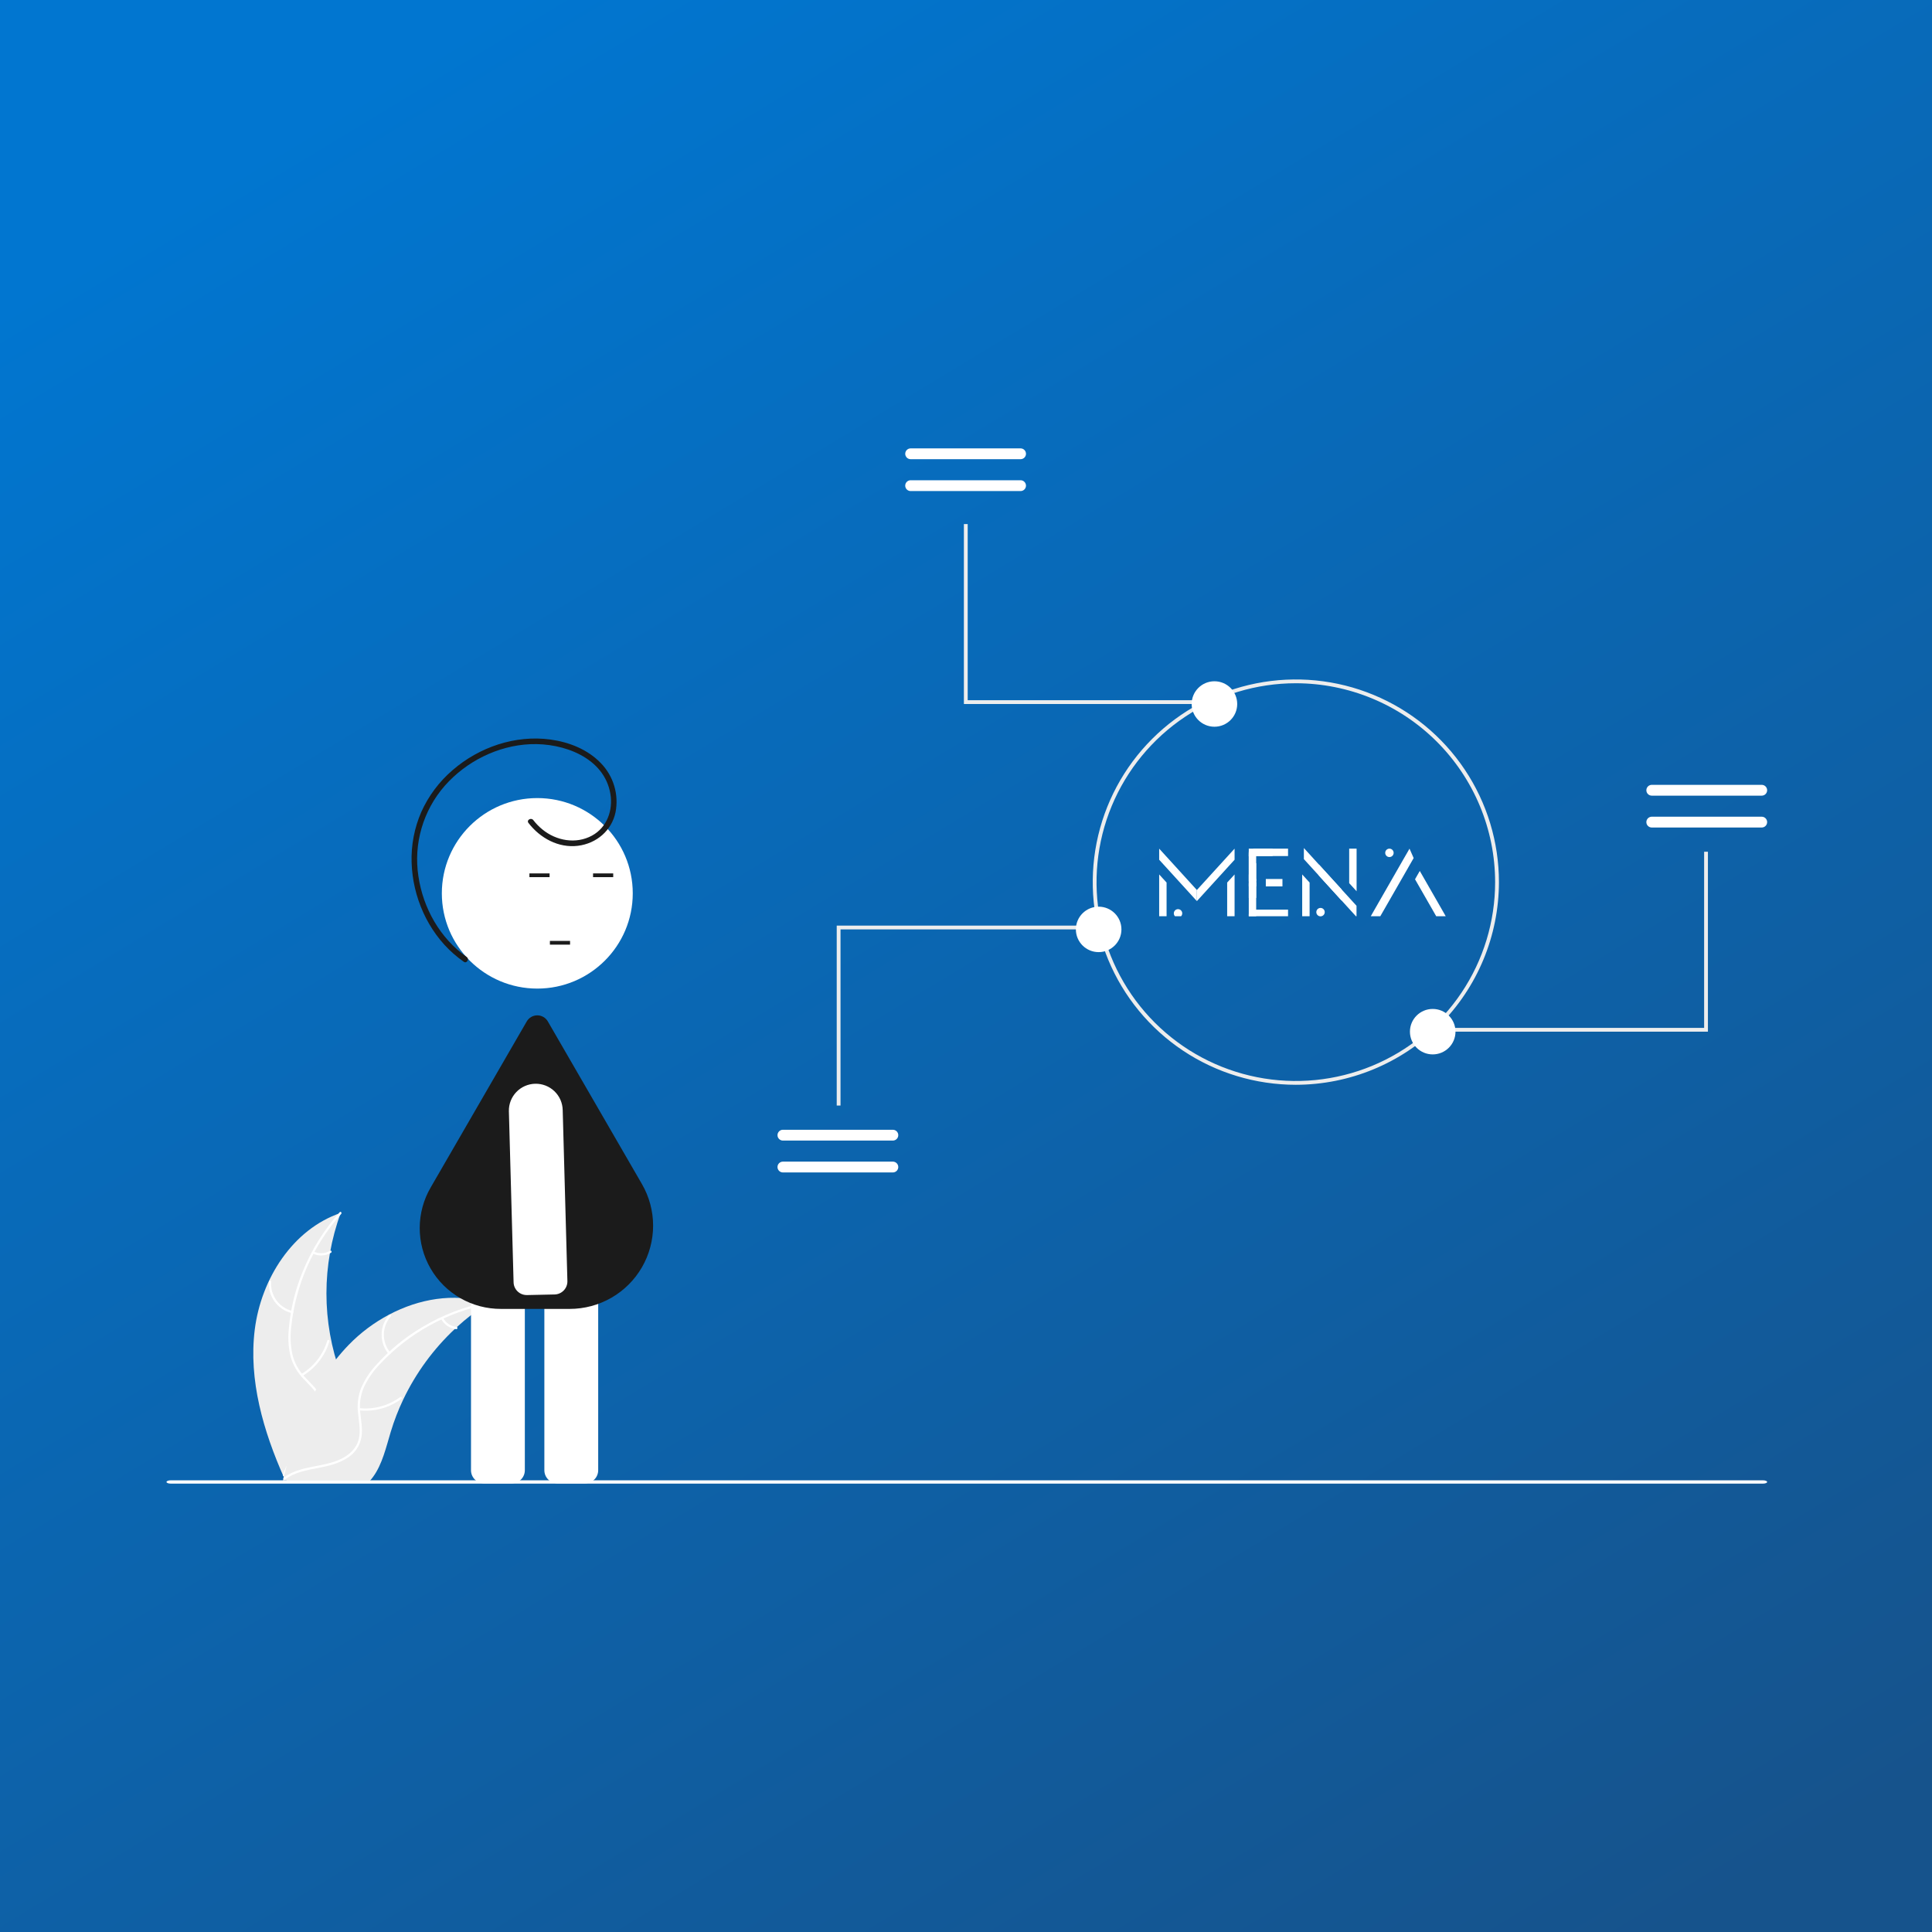 <svg width="1172" height="1172" viewBox="0 0 1172 1172" fill="none" xmlns="http://www.w3.org/2000/svg">

    <rect x="0" y="0" width="1172" height="1172" fill="#333333" stroke="none"/>

    <defs>
        <linearGradient id="paint0_linear_3140_71031" x1="256.011" y1="30.589" x2="965.329" y2="1202.1" gradientUnits="userSpaceOnUse">
            <stop stop-color="#0176D0" />
            <stop offset="1" stop-color="#16538C" />
        </linearGradient>
        <clipPath id="clip0_3140_71031">
            <rect width="971" height="628" fill="white" transform="translate(101 272)" />
        </clipPath>
        <clipPath id="clip1_3140_71031">
            <rect width="175.014" height="41.363" fill="white" transform="translate(703.184 514.434)" />
        </clipPath>
    </defs>
    <rect width="1172" height="1172" fill="url(#paint0_linear_3140_71031)" />
    <g clip-path="url(#clip0_3140_71031)">
        <path
            d="M154.54 806.611C158.36 775.958 177.397 745.756 206.692 735.781C195.139 767.331 195.141 801.942 206.699 833.491C211.201 845.642 217.475 858.688 213.241 870.935C210.606 878.554 204.161 884.384 196.957 888.03C189.752 891.675 181.757 893.412 173.861 895.115L172.307 896.397C159.773 868.154 150.72 837.263 154.54 806.611Z"
            fill="#EDEDED" />
        <path
            d="M206.983 736.363C189.923 755.438 179.32 779.392 176.679 804.823C176.013 810.287 176.215 815.822 177.276 821.224C178.481 826.453 181.066 831.265 184.764 835.159C188.139 838.86 192.021 842.255 194.436 846.709C195.638 849.008 196.34 851.534 196.495 854.122C196.65 856.711 196.256 859.302 195.337 861.727C193.205 867.83 189.002 872.804 184.724 877.525C179.973 882.768 174.955 888.138 172.935 895.088C172.691 895.93 171.396 895.502 171.64 894.661C175.153 882.569 186.916 875.701 192.526 864.81C195.143 859.728 196.242 853.828 193.788 848.463C191.642 843.772 187.642 840.268 184.193 836.551C180.529 832.804 177.841 828.22 176.362 823.197C175.029 817.867 174.614 812.348 175.135 806.879C176.113 794.547 179.028 782.444 183.773 771.015C189.116 757.942 196.66 745.876 206.08 735.341C206.664 734.69 207.562 735.715 206.983 736.363Z"
            fill="white" />
        <path
            d="M177.048 796.584C172.833 795.562 169.118 793.079 166.568 789.577C164.018 786.075 162.798 781.783 163.127 777.466C163.196 776.593 164.559 776.66 164.49 777.534C164.176 781.553 165.313 785.551 167.694 788.808C170.075 792.064 173.545 794.363 177.476 795.291C178.33 795.494 177.897 796.785 177.048 796.584Z"
            fill="white" />
        <path
            d="M182.805 833.508C190.419 828.971 196.039 821.738 198.546 813.249C198.794 812.408 200.089 812.836 199.841 813.676C197.216 822.504 191.352 830.02 183.418 834.724C182.662 835.172 182.052 833.953 182.805 833.508Z"
            fill="white" />
        <path
            d="M190.383 759.231C191.931 759.965 193.638 760.304 195.351 760.217C197.063 760.13 198.727 759.621 200.193 758.734C200.944 758.277 201.552 759.495 200.807 759.95C199.182 760.922 197.344 761.483 195.452 761.583C193.561 761.683 191.673 761.319 189.955 760.523C189.787 760.462 189.648 760.339 189.568 760.179C189.487 760.019 189.47 759.835 189.521 759.664C189.579 759.493 189.701 759.351 189.863 759.27C190.024 759.189 190.211 759.175 190.383 759.231Z"
            fill="white" />
        <path
            d="M295.989 790.531C295.528 790.829 295.068 791.128 294.607 791.438C288.437 795.487 282.607 800.029 277.175 805.019C276.749 805.398 276.322 805.789 275.908 806.18C262.948 818.342 252.364 832.8 244.694 848.818C241.647 855.195 239.091 861.794 237.048 868.558C234.227 877.899 231.913 888.251 226.328 895.892C225.755 896.696 225.132 897.463 224.463 898.19H173.997C173.882 898.132 173.767 898.086 173.652 898.029L171.637 898.121C171.718 897.765 171.809 897.397 171.89 897.041C171.936 896.834 171.994 896.627 172.04 896.42C172.074 896.283 172.109 896.145 172.132 896.018C172.143 895.972 172.155 895.926 172.166 895.892C172.189 895.765 172.224 895.651 172.247 895.536C172.754 893.479 173.276 891.422 173.813 889.366C173.813 889.354 173.813 889.354 173.824 889.343C177.958 873.682 183.439 858.228 191.095 844.096C191.326 843.671 191.556 843.234 191.809 842.809C195.296 836.458 199.297 830.402 203.773 824.701C206.233 821.588 208.85 818.6 211.614 815.751C218.768 808.402 227.036 802.221 236.115 797.436C254.216 787.9 275.171 784.246 294.515 790.071C295.01 790.221 295.494 790.37 295.989 790.531Z"
            fill="#EDEDED" />
        <path
            d="M295.875 791.169C270.745 796.15 247.826 808.905 230.374 827.624C226.546 831.587 223.367 836.128 220.955 841.079C218.762 845.977 217.923 851.373 218.526 856.704C218.989 861.686 220.039 866.729 219.28 871.737C218.853 874.294 217.889 876.733 216.452 878.893C215.014 881.052 213.135 882.884 210.938 884.269C205.554 887.86 199.198 889.307 192.933 890.506C185.976 891.837 178.73 893.111 172.924 897.446C172.221 897.972 171.445 896.852 172.147 896.327C182.248 888.784 195.784 890.367 206.834 885.041C211.99 882.556 216.427 878.505 217.705 872.748C218.822 867.713 217.742 862.512 217.231 857.471C216.566 852.279 217.185 847.003 219.035 842.105C221.186 837.047 224.184 832.392 227.901 828.338C236.122 819.079 245.751 811.167 256.435 804.893C268.589 797.664 281.893 792.564 295.77 789.812C296.629 789.642 296.728 791 295.875 791.169Z"
            fill="white" />
        <path
            d="M235.639 821.267C232.89 817.919 231.422 813.704 231.499 809.376C231.576 805.048 233.192 800.888 236.059 797.639C236.641 796.983 237.689 797.855 237.106 798.512C234.431 801.532 232.926 805.407 232.862 809.438C232.799 813.469 234.182 817.389 236.761 820.492C237.321 821.167 236.196 821.938 235.639 821.267Z"
            fill="white" />
        <path
            d="M217.957 854.209C226.773 855.162 235.625 852.763 242.748 847.491C243.453 846.968 244.229 848.088 243.525 848.61C236.102 854.082 226.885 856.56 217.713 855.549C216.839 855.452 217.087 854.113 217.957 854.209Z"
            fill="white" />
        <path
            d="M268.82 799.456C269.614 800.973 270.772 802.269 272.192 803.228C273.611 804.188 275.247 804.781 276.953 804.953C277.828 805.039 277.579 806.378 276.71 806.293C274.826 806.093 273.02 805.436 271.449 804.38C269.878 803.323 268.591 801.899 267.699 800.231C267.602 800.081 267.565 799.899 267.597 799.723C267.629 799.547 267.727 799.39 267.871 799.284C268.02 799.182 268.203 799.143 268.381 799.175C268.559 799.207 268.717 799.308 268.82 799.456Z"
            fill="white" />
        <path d="M1036.07 625.84H873.723V623.542H1033.77V516.688H1036.07V625.84Z" fill="#EDEDED" />
        <path d="M509.881 670.649H507.578V561.496H669.926V563.794H509.881V670.649Z" fill="#EDEDED" />
        <path d="M747.071 427.067H584.723V317.914H587.025V424.769H747.071V427.067Z" fill="#EDEDED" />
        <path
            d="M552.418 272C551.547 272.002 550.713 272.348 550.097 272.963C549.482 273.578 549.137 274.412 549.137 275.281C549.137 276.15 549.482 276.983 550.097 277.598C550.713 278.213 551.547 278.559 552.418 278.561H619.106C619.977 278.559 620.812 278.213 621.427 277.598C622.042 276.983 622.387 276.15 622.387 275.281C622.387 274.412 622.042 273.578 621.427 272.963C620.812 272.348 619.977 272.002 619.106 272H552.418Z"
            fill="white" />
        <path
            d="M552.416 291.328C551.544 291.328 550.708 291.674 550.092 292.289C549.475 292.904 549.129 293.739 549.129 294.609C549.129 295.479 549.475 296.313 550.092 296.928C550.708 297.544 551.544 297.889 552.416 297.889H619.104C619.975 297.888 620.81 297.541 621.425 296.926C622.04 296.311 622.386 295.478 622.386 294.609C622.386 293.74 622.04 292.906 621.425 292.291C620.81 291.676 619.975 291.33 619.104 291.328H552.416Z"
            fill="white" />
        <path
            d="M1068.71 501.995C1069.58 501.993 1070.42 501.647 1071.03 501.032C1071.65 500.417 1071.99 499.583 1071.99 498.714C1071.99 497.845 1071.65 497.012 1071.03 496.397C1070.42 495.782 1069.58 495.435 1068.71 495.434H1002.02C1001.58 495.433 1001.16 495.517 1000.76 495.682C1000.36 495.846 999.994 496.088 999.688 496.392C999.382 496.697 999.139 497.059 998.973 497.457C998.808 497.856 998.723 498.283 998.723 498.714C998.723 499.145 998.808 499.573 998.973 499.971C999.139 500.369 999.382 500.731 999.688 501.036C999.994 501.341 1000.36 501.582 1000.76 501.747C1001.16 501.911 1001.58 501.996 1002.02 501.995H1068.71Z"
            fill="white" />
        <path
            d="M1068.71 482.667C1069.58 482.665 1070.42 482.319 1071.03 481.704C1071.65 481.089 1071.99 480.255 1071.99 479.386C1071.99 478.517 1071.65 477.684 1071.03 477.068C1070.42 476.453 1069.58 476.107 1068.71 476.105H1002.02C1001.58 476.105 1001.16 476.189 1000.76 476.353C1000.36 476.518 999.994 476.759 999.688 477.064C999.382 477.369 999.139 477.731 998.973 478.129C998.808 478.528 998.723 478.955 998.723 479.386C998.723 479.817 998.808 480.244 998.973 480.643C999.139 481.041 999.382 481.403 999.688 481.708C999.994 482.013 1000.36 482.254 1000.76 482.419C1001.16 482.583 1001.58 482.667 1002.02 482.667H1068.71Z"
            fill="white" />
        <path
            d="M786.087 658.057C761.72 658.057 737.901 650.847 717.641 637.338C697.381 623.829 681.59 604.628 672.265 582.164C662.94 559.699 660.5 534.98 665.254 511.132C670.008 487.284 681.741 465.378 698.971 448.184C716.201 430.991 738.153 419.282 762.052 414.538C785.951 409.794 810.722 412.229 833.234 421.534C855.746 430.839 874.987 446.597 888.525 466.814C902.062 487.032 909.288 510.801 909.288 535.116C909.251 567.711 896.259 598.96 873.162 622.008C850.066 645.056 818.751 658.02 786.087 658.057ZM786.087 414.474C762.176 414.474 738.802 421.549 718.92 434.806C699.039 448.062 683.543 466.904 674.392 488.948C665.242 510.993 662.848 535.25 667.513 558.653C672.177 582.055 683.692 603.551 700.6 620.424C717.508 637.296 739.049 648.786 762.501 653.441C785.953 658.096 810.262 655.707 832.353 646.576C854.444 637.444 873.326 621.981 886.61 602.142C899.894 582.302 906.985 558.977 906.985 535.116C906.949 503.131 894.2 472.466 871.535 449.849C848.87 427.232 818.14 414.51 786.087 414.474Z"
            fill="#EDEDED" />
        <path
            d="M736.707 440.853C744.338 440.853 750.524 434.68 750.524 427.065C750.524 419.45 744.338 413.277 736.707 413.277C729.077 413.277 722.891 419.45 722.891 427.065C722.891 434.68 729.077 440.853 736.707 440.853Z"
            fill="white" />
        <path
            d="M666.473 577.583C674.104 577.583 680.29 571.41 680.29 563.796C680.29 556.181 674.104 550.008 666.473 550.008C658.842 550.008 652.656 556.181 652.656 563.796C652.656 571.41 658.842 577.583 666.473 577.583Z"
            fill="white" />
        <path
            d="M869.118 639.626C876.748 639.626 882.935 633.453 882.935 625.839C882.935 618.224 876.748 612.051 869.118 612.051C861.487 612.051 855.301 618.224 855.301 625.839C855.301 633.453 861.487 639.626 869.118 639.626Z"
            fill="white" />
        <path
            d="M474.94 685.34C474.068 685.34 473.232 685.685 472.615 686.301C471.999 686.916 471.652 687.75 471.652 688.62C471.652 689.49 471.999 690.325 472.615 690.94C473.232 691.555 474.068 691.901 474.94 691.901H541.635C542.506 691.899 543.34 691.553 543.955 690.938C544.571 690.323 544.916 689.489 544.916 688.62C544.916 687.751 544.571 686.918 543.955 686.303C543.34 685.688 542.506 685.341 541.635 685.34H474.94Z"
            fill="white" />
        <path
            d="M474.938 704.672C474.506 704.671 474.078 704.755 473.678 704.92C473.279 705.084 472.916 705.326 472.61 705.631C472.304 705.935 472.061 706.297 471.895 706.696C471.73 707.094 471.645 707.521 471.645 707.952C471.645 708.384 471.73 708.811 471.895 709.209C472.061 709.608 472.304 709.97 472.61 710.274C472.916 710.579 473.279 710.821 473.678 710.985C474.078 711.15 474.506 711.234 474.938 711.233H541.633C542.504 711.231 543.339 710.885 543.954 710.27C544.569 709.655 544.915 708.821 544.915 707.952C544.915 707.083 544.569 706.25 543.954 705.635C543.339 705.02 542.504 704.674 541.633 704.672H474.938Z"
            fill="white" />
        <path
            d="M310.429 899.837H293.671C291.563 899.834 289.543 898.998 288.053 897.511C286.563 896.024 285.725 894.008 285.723 891.905V752.525C285.725 750.422 286.563 748.406 288.053 746.919C289.543 745.432 291.563 744.596 293.671 744.594H310.429C312.536 744.596 314.557 745.432 316.047 746.919C317.537 748.406 318.375 750.422 318.377 752.525V891.905C318.375 894.008 317.537 896.024 316.047 897.511C314.557 898.998 312.536 899.834 310.429 899.837Z"
            fill="white" />
        <path
            d="M354.929 899.837H338.171C336.063 899.834 334.043 898.998 332.553 897.511C331.063 896.024 330.225 894.008 330.223 891.905V752.525C330.225 750.422 331.063 748.406 332.553 746.919C334.043 745.432 336.063 744.596 338.171 744.594H354.929C357.037 744.596 359.057 745.432 360.547 746.919C362.037 748.406 362.875 750.422 362.878 752.525V891.905C362.875 894.008 362.037 896.024 360.547 897.511C359.057 898.998 357.037 899.834 354.929 899.837Z"
            fill="white" />
        <path
            d="M325.939 599.701C357.92 599.701 383.846 573.83 383.846 541.916C383.846 510.002 357.92 484.131 325.939 484.131C293.957 484.131 268.031 510.002 268.031 541.916C268.031 573.83 293.957 599.701 325.939 599.701Z"
            fill="white" />
        <path
            d="M345.592 794.018H303.933C295.276 794.05 286.764 791.8 279.259 787.495C271.754 783.189 265.521 776.982 261.193 769.501C256.864 762.019 254.593 753.529 254.609 744.891C254.626 736.252 256.929 727.771 261.286 720.306L319.544 619.612C320.192 618.492 321.124 617.563 322.246 616.916C323.368 616.27 324.64 615.93 325.936 615.93C327.231 615.93 328.504 616.27 329.626 616.916C330.748 617.563 331.68 618.492 332.327 619.612L389.413 718.278C393.854 725.954 396.192 734.661 396.192 743.525C396.191 752.388 393.853 761.095 389.412 768.771C384.971 776.447 378.584 782.821 370.892 787.253C363.199 791.684 354.474 794.017 345.592 794.018Z"
            fill="#1B1B1B" />
        <path d="M371.992 529.832H359.762V532.098H371.992V529.832Z" fill="#1B1B1B" />
        <path d="M345.813 570.777H333.582V573.043H345.813V570.777Z" fill="#1B1B1B" />
        <path d="M333.387 529.832H321.156V532.098H333.387V529.832Z" fill="#1B1B1B" />
        <path
            d="M312.315 781.093C311.834 780.083 311.575 778.982 311.554 777.863L308.699 674.069C308.606 669.749 310.236 665.57 313.231 662.449C316.225 659.329 320.339 657.524 324.668 657.43C328.996 657.336 333.185 658.961 336.312 661.949C339.44 664.936 341.25 669.041 341.346 673.36L344.2 777.155C344.244 779.258 343.45 781.291 341.992 782.81C340.535 784.329 338.534 785.209 336.427 785.257L319.673 785.621C318.14 785.652 316.63 785.242 315.325 784.439C314.02 783.636 312.975 782.474 312.315 781.093Z"
            fill="white" />
        <path
            d="M320.564 499.201C327.6 508.382 338.768 514.542 350.573 513.083C361.814 511.695 371.088 503.876 373.414 492.682C374.43 487.39 374.156 481.932 372.615 476.767C371.075 471.603 368.313 466.884 364.562 463.007C356.605 454.656 345.218 450.164 333.947 448.624C312.596 445.706 290.667 453.211 274.524 467.208C266.416 474.167 259.945 482.823 255.57 492.56C251.356 502.226 249.349 512.705 249.694 523.24C250.315 544.06 259.453 564.84 275.222 578.647C277.18 580.357 279.23 581.959 281.363 583.446C283.161 584.705 284.865 581.76 283.082 580.511C266.934 569.207 256.633 550.813 253.806 531.486C252.326 521.749 252.986 511.806 255.741 502.348C258.497 492.89 263.281 484.144 269.762 476.716C282.802 461.92 301.921 452.304 321.723 451.442C341.649 450.575 366.549 459.452 370.278 481.586C371.949 491.507 368.233 501.935 359.123 506.901C349.369 512.219 337.409 510.031 329.026 503.163C326.974 501.488 325.121 499.583 323.505 497.485C322.191 495.771 319.232 497.462 320.564 499.201Z"
            fill="#1B1B1B" />
        <path
            d="M1069.46 900H103.535C102.863 900 102.218 899.895 101.743 899.707C101.267 899.52 101 899.265 101 899C101 898.735 101.267 898.48 101.743 898.293C102.218 898.105 102.863 898 103.535 898H1069.46C1070.14 898 1070.78 898.105 1071.26 898.293C1071.73 898.48 1072 898.735 1072 899C1072 899.265 1071.73 899.52 1071.26 899.707C1070.78 899.895 1070.14 900 1069.46 900Z"
            fill="white" />
        <g clip-path="url(#clip1_3140_71031)">
            <path d="M726.051 546.64L748.927 521.537V514.809L726.051 539.911V546.64Z" fill="white" />
            <path d="M813.837 546.265L790.961 521.162V514.434L813.837 539.536V546.265Z" fill="white" />
            <path d="M822.896 556.203L800.02 531.1V524.371L822.896 549.474V556.203Z" fill="white" />
            <path d="M857.554 520.511L857.178 521.189L854.289 526.209V526.234L839.626 551.813L837.042 556.307H831.266L833.827 551.813L851.377 521.189L854.289 516.144L855.044 514.812L857.554 520.511Z"
                fill="white" />
            <path d="M877.293 556.304H871.517L868.956 551.811L858.387 533.385L861.274 528.34L874.732 551.811L877.293 556.304Z" fill="white" />
            <path d="M726.058 539.909V546.636L707.678 526.454L703.184 521.533V514.807L707.074 519.074L707.678 519.727L726.058 539.909Z" fill="white" />
            <path d="M707.678 535.38V556.314H703.184V530.459L707.678 535.38Z" fill="white" />
            <path d="M794.436 535.38V556.314H789.941V530.459L794.436 535.38Z" fill="white" />
            <path d="M818.453 535.743V514.809H822.947V540.664L818.453 535.743Z" fill="white" />
            <path d="M762.03 535.382V556.316H757.535V530.461L760.221 533.399L761.302 534.577L762.03 535.382Z" fill="white" />
            <path d="M762.03 516.605H757.535V534.579H762.03V516.605Z" fill="white" />
            <path d="M781.363 514.809V519.302H757.535V517.444L757.736 517.268L760.422 514.809H781.363Z" fill="white" />
            <path d="M771.997 514.809H757.535V519.302H771.997V514.809Z" fill="white" />
            <path d="M781.363 551.824V556.318H757.535V554.46L760.422 551.824H781.363Z" fill="white" />
            <path d="M777.965 533.223H767.875V537.716H777.965V533.223Z" fill="white" />
            <path d="M762.03 533.223V537.716H757.535V535.858L758.941 534.577L760.221 533.399L760.422 533.223H762.03Z" fill="white" />
            <path d="M762.03 523.757V544.691H757.535V518.836L757.736 519.062L759.595 521.096L762.03 523.757Z" fill="white" />
            <path d="M744.434 535.38V556.314H748.928V530.459L744.434 535.38Z" fill="white" />
            <path
                d="M842.861 519.916C844.271 519.916 845.413 518.774 845.413 517.364C845.413 515.955 844.271 514.812 842.861 514.812C841.451 514.812 840.309 515.955 840.309 517.364C840.309 518.774 841.451 519.916 842.861 519.916Z"
                fill="white" />
            <path
                d="M801.064 555.871C802.474 555.871 803.616 554.729 803.616 553.319C803.616 551.91 802.474 550.768 801.064 550.768C799.654 550.768 798.512 551.91 798.512 553.319C798.512 554.729 799.654 555.871 801.064 555.871Z"
                fill="white" />
            <path
                d="M714.623 556.619C716.032 556.619 717.175 555.477 717.175 554.067C717.175 552.658 716.032 551.516 714.623 551.516C713.213 551.516 712.07 552.658 712.07 554.067C712.07 555.477 713.213 556.619 714.623 556.619Z"
                fill="white" />
        </g>
    </g>

</svg>
